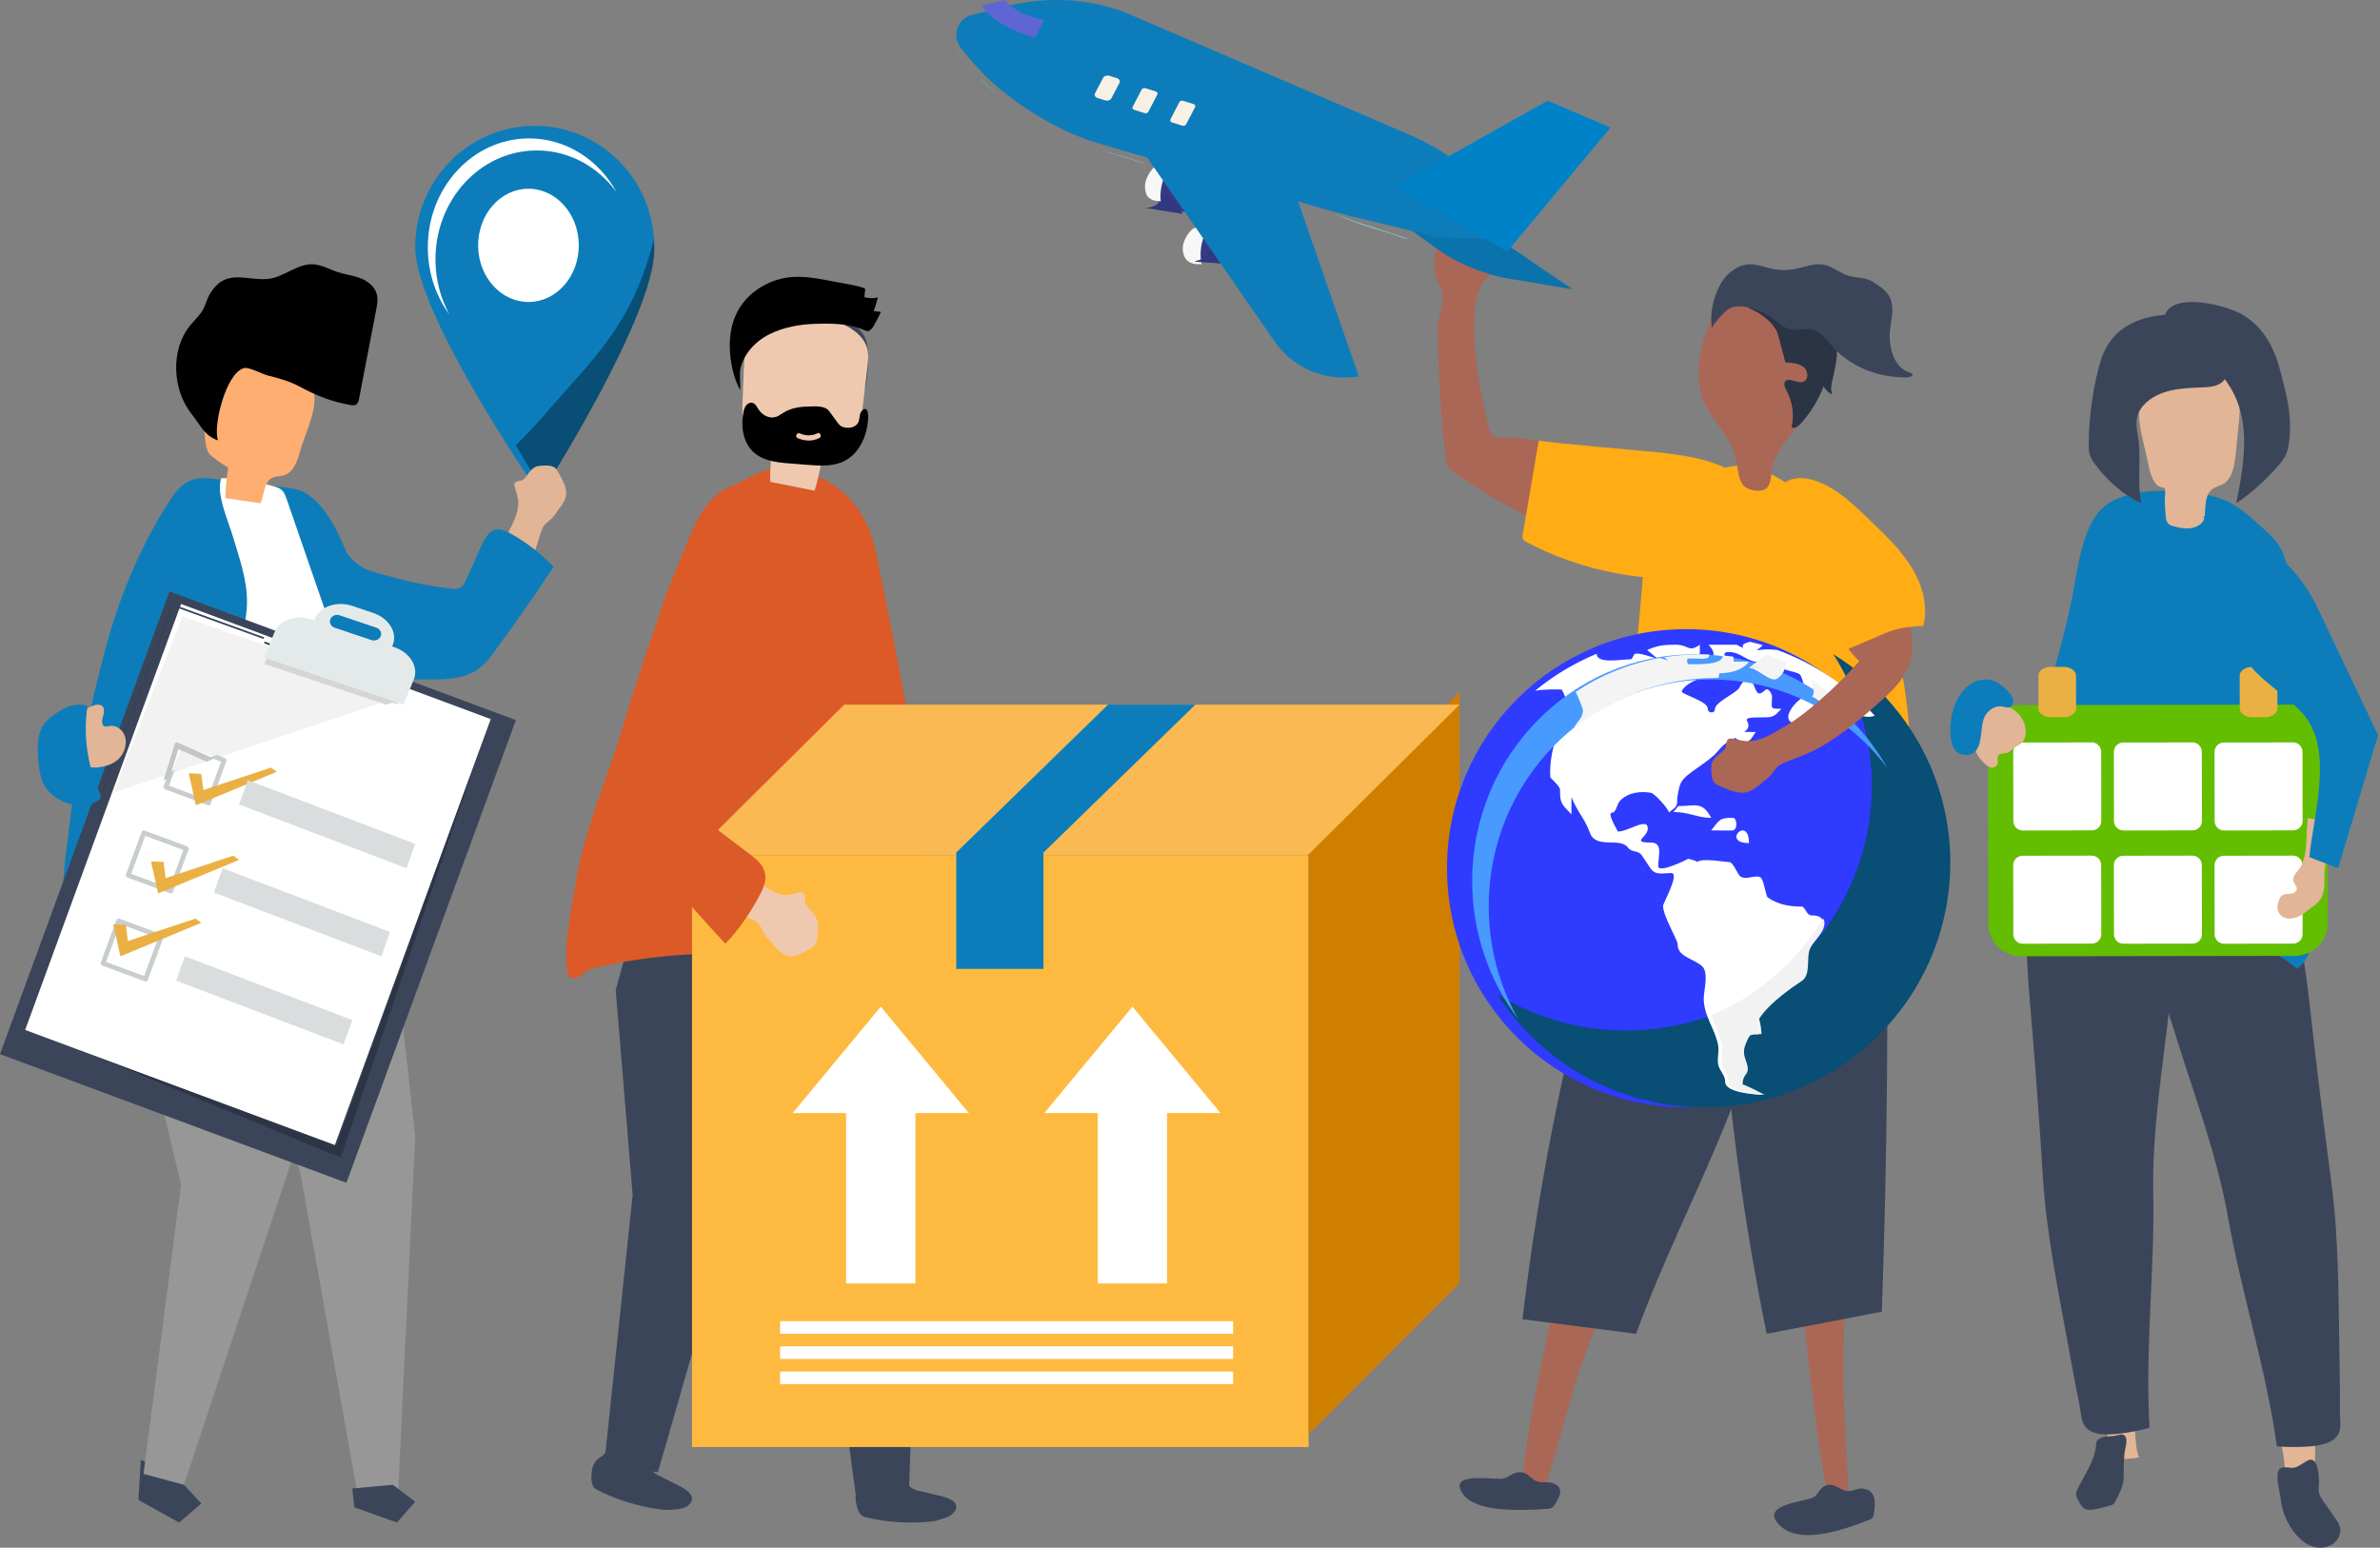 <?xml version="1.0" encoding="UTF-8"?>
<svg width="183px" height="119px" viewBox="0 0 183 119" version="1.1" xmlns="http://www.w3.org/2000/svg" xmlns:xlink="http://www.w3.org/1999/xlink">
    <rect x="0" y="0" width="183" height="119" fill="#808080" stroke="none"/>
    <!-- Generator: Sketch 59.1 (86144) - https://sketch.com -->
    <title>image-from-rawpixel-id-478765-original copy</title>
    <desc>Created with Sketch.</desc>
    <g id="Products-Page" stroke="none" stroke-width="1" fill="none" fill-rule="evenodd">
        <g id="Products-Page-Small-Business" transform="translate(-979, -941)">
            <g id="image-from-rawpixel-id-478765-original-copy" transform="translate(979, 941)">
                <path d="M41.306,37.732 C41.306,37.732 31.979,24.238 31.927,19.089 C31.876,13.941 35.948,9.726 41.024,9.675 C46.1,9.625 50.257,13.758 50.309,18.906 C50.361,24.055 41.306,37.732 41.306,37.732 Z" id="Fill-4" fill="#0C7DBA"></path>
                <path d="M44.504,18.823 C44.526,21.227 42.811,23.196 40.674,23.219 C38.536,23.243 36.786,21.313 36.764,18.908 C36.743,16.504 38.458,14.536 40.595,14.512 C42.732,14.489 44.482,16.419 44.504,18.823" id="Fill-5" fill="#FFFFFF"></path>
                <path d="M33.484,20.024 C33.44,15.399 36.893,11.613 41.198,11.568 C43.714,11.541 45.963,12.799 47.407,14.772 C46.037,12.276 43.499,10.612 40.609,10.643 C36.305,10.688 32.851,14.474 32.895,19.099 C32.913,21.021 33.532,22.784 34.559,24.187 C33.888,22.965 33.498,21.544 33.484,20.024" id="Fill-6" fill="#FFFFFF"></path>
                <path d="M39.667,34.238 C40.876,36.324 41.759,37.732 41.759,37.732 C41.759,37.732 50.358,24.248 50.309,19.172 C50.306,18.906 50.29,18.643 50.267,18.382 C49.936,19.796 49.462,21.174 48.877,22.49 C47.26,26.129 44.839,28.474 42.265,31.439 C41.436,32.395 40.572,33.34 39.667,34.238" id="Fill-7" fill="#084E75"></path>
                <path d="M113.995,18.043 C114.049,18.088 114.104,18.136 114.141,18.194 C114.489,18.729 114.355,19.219 114.545,19.829 C114.629,20.101 115.325,20.295 114.952,20.754 C114.814,20.923 114.419,21.291 114.122,21.649 C113.689,22.172 113.452,23.101 113.397,23.873 C113.181,26.909 113.785,29.92 114.474,32.879 C114.513,33.048 114.557,33.223 114.668,33.355 C114.867,33.59 115.212,33.611 115.517,33.621 C116.933,33.666 118.345,33.845 119.729,34.156 C120.963,34.433 122.206,34.83 123.202,35.62 C124.199,36.41 124.915,37.662 124.791,38.941 C124.698,39.898 124.122,40.794 123.296,41.263 C121.247,42.428 118.542,40.285 116.751,39.353 C115.056,38.471 113.423,37.469 111.866,36.356 C111.674,36.218 111.477,36.074 111.354,35.871 C111.222,35.654 111.186,35.393 111.154,35.141 C110.738,31.89 110.607,28.621 110.54,25.332 C110.522,24.428 110.973,23.63 110.949,22.794 C110.933,22.261 110.544,21.854 110.419,21.354 C110.297,20.859 110.259,20.178 110.324,19.673 C110.453,18.677 111.348,18.176 112.088,17.66 C112.272,17.532 112.396,17.445 112.604,17.42 C112.942,17.381 113.226,17.552 113.513,17.713 C113.684,17.807 113.847,17.917 113.995,18.043" id="Fill-8" fill="#AA6755"></path>
                <path d="M117.382,39.344 C117.693,37.517 118.005,35.689 118.316,33.862 C118.296,33.979 126.995,34.719 127.511,34.78 C129.481,35.014 131.521,35.27 133.21,36.276 C136.817,38.425 135.914,43.739 131.571,44.322 C126.856,44.955 121.494,43.904 117.352,41.663 C117.262,41.614 117.169,41.561 117.116,41.476 C117.043,41.358 117.064,41.21 117.086,41.075 C117.185,40.498 117.283,39.921 117.382,39.344" id="Fill-9" fill="#FFAC15"></path>
                <path d="M118.845,114.163 C118.228,114.098 117.659,113.888 117.065,113.753 C117.63,108.117 119.113,102.334 120.239,96.748 C121.761,97.035 123.283,97.323 124.805,97.61 C123.266,100.467 122.018,103.46 121.08,106.537 C120.932,107.024 118.933,114.172 118.845,114.163" id="Fill-10" fill="#AA6755"></path>
                <path d="M117.127,113.231 C116.752,113.138 116.499,113.24 116.208,113.386 C116.038,113.471 115.909,113.603 115.714,113.656 C115.52,113.709 115.34,113.704 115.123,113.696 C113.98,113.658 111.39,113.341 112.497,114.888 C113.502,116.293 116.938,116.151 118.933,116.016 C119.064,116.007 119.201,116.008 119.308,115.945 C119.415,115.882 119.498,115.786 119.559,115.683 C119.897,115.11 120.345,114.397 119.405,114.039 C119.003,113.886 118.573,114.051 118.149,113.888 C117.801,113.754 117.503,113.323 117.127,113.231" id="Fill-11" fill="#3B455A"></path>
                <path d="M117.065,101.435 C119.977,101.807 122.89,102.18 125.802,102.553 C129.792,91.627 135.878,82.719 136.952,69.488 C137.025,68.588 137.487,67.729 137.36,66.835 C137.119,65.146 135.533,63.967 133.931,63.413 C131.441,62.553 126.64,62.528 124.937,65.017 C123.137,67.647 122.633,72.745 121.84,75.828 C119.678,84.242 118.08,92.803 117.065,101.435" id="Fill-12" fill="#3B455A"></path>
                <path d="M142.108,114.999 C141.6,115.117 141.089,115.085 140.579,115.13 C139.454,109.67 139.016,103.804 138.35,98.228 C139.64,98.057 140.93,97.886 142.22,97.715 C141.795,100.846 141.639,104.021 141.753,107.184 C141.772,107.686 142.18,114.983 142.108,114.999" id="Fill-13" fill="#AA6755"></path>
                <path d="M140.723,114.163 C140.323,114.161 140.124,114.352 139.907,114.605 C139.781,114.752 139.712,114.942 139.548,115.059 C139.384,115.175 139.21,115.22 138.998,115.274 C137.884,115.553 135.263,115.919 136.985,117.405 C138.549,118.755 141.786,117.614 143.644,116.89 C143.766,116.843 143.897,116.805 143.974,116.701 C144.05,116.598 144.089,116.462 144.103,116.325 C144.183,115.562 144.309,114.606 143.254,114.457 C142.804,114.393 142.461,114.707 141.984,114.637 C141.593,114.58 141.123,114.164 140.723,114.163" id="Fill-14" fill="#3B455A"></path>
                <path d="M135.843,102.553 C138.794,101.986 141.745,101.42 144.696,100.854 C145.107,89.171 145.22,77.478 145.037,65.789 C145.023,64.883 144.999,63.942 144.591,63.13 C143.82,61.595 141.903,60.973 140.169,60.952 C137.474,60.919 132.796,62.415 131.93,65.328 C131.015,68.406 132.144,73.428 132.353,76.62 C132.922,85.329 134.089,94 135.843,102.553" id="Fill-15" fill="#3B455A"></path>
                <path d="M140.09,39.416 C142.39,41.664 144.113,44.551 145.15,47.541 C146.988,52.837 147.023,58.491 147.04,64.032 C147.046,65.876 147.051,67.72 147.057,69.564 C147.063,71.379 146.906,71.769 144.986,71.53 C141.427,71.087 137.727,70.334 134.502,68.71 C132.968,67.937 131.534,66.961 129.925,66.353 C127.585,65.468 125.185,65.868 122.87,65.293 C123.457,63.47 124.335,61.805 124.744,59.893 C125.152,57.979 125.345,56.023 125.474,54.068 C125.699,50.652 126.113,47.257 126.362,43.854 C126.541,41.416 126.228,39.42 128.754,37.821 C130.128,36.951 132.629,35.462 134.568,35.864 C136.627,36.292 138.804,38.16 140.09,39.416" id="Fill-16" fill="#FFAC15"></path>
                <path d="M131.005,30.872 C131.44,31.858 132.151,32.679 132.732,33.581 C133.297,34.459 133.5,35.253 133.65,36.27 C133.758,37.005 134.012,37.579 134.866,37.705 C136.476,37.942 136.016,36.563 136.381,35.559 C136.8,34.413 137.691,33.506 138.315,32.483 C140.116,29.525 139.602,23.678 135.859,22.43 C131.766,21.066 129.684,27.88 131.005,30.872" id="Fill-17" fill="#AA6755"></path>
                <path d="M137.298,27.87 C137.799,27.89 138.349,27.929 138.721,28.257 C139.092,28.586 139.052,29.302 138.562,29.38 C138.117,29.45 137.542,28.997 137.27,29.328 C137.111,29.521 137.251,29.804 137.371,30.03 C137.833,30.897 137.972,31.903 137.756,32.827 C137.939,32.993 138.224,32.821 138.385,32.649 C139.182,31.793 139.805,30.793 140.213,29.715 C140.373,29.976 140.609,30.198 140.886,30.35 C140.72,29.945 140.825,29.501 140.927,29.088 C141.304,27.568 141.561,25.786 140.474,24.544 C139.892,23.88 139.008,23.497 138.119,23.337 C137.23,23.176 136.324,23.215 135.428,23.255 C135.044,23.271 134.572,23.352 134.48,23.699 C135.321,24.028 136.19,24.669 136.611,25.447 C136.741,25.686 137.247,27.868 137.298,27.87" id="Fill-18" fill="#2A3444"></path>
                <path d="M136.333,24.5 C136.362,24.521 136.391,24.542 136.419,24.564 C136.783,24.839 137.124,25.174 137.565,25.296 C138.199,25.472 138.881,25.168 139.506,25.383 C140.205,25.623 140.664,26.454 141.174,26.946 C142.01,27.752 143.047,28.345 144.16,28.681 C144.728,28.853 145.317,28.959 145.911,28.993 C146.179,29.008 146.539,29.058 146.802,28.988 C147.153,28.894 147.142,28.735 146.767,28.615 C145.591,28.241 145.222,26.598 145.311,25.51 C145.381,24.65 145.679,23.752 145.35,22.955 C145.098,22.346 144.557,22.031 144.035,21.683 C143.458,21.298 142.833,21.402 142.179,21.217 C141.496,21.024 140.94,20.49 140.243,20.353 C139.508,20.209 138.773,20.533 138.037,20.676 C137.429,20.793 136.797,20.785 136.192,20.653 C135.65,20.534 135.121,20.316 134.566,20.321 C133.747,20.329 132.995,20.837 132.517,21.498 C131.842,22.433 131.405,24.032 131.643,25.263 C131.606,25.072 132.252,24.38 132.385,24.231 C132.666,23.917 133.005,23.623 133.433,23.572 C134.403,23.457 135.553,23.937 136.333,24.5 L144.035,24.671" id="Fill-19" fill="#3B455A"></path>
                <path d="M45.587,112.752 C45.666,112.525 45.797,112.317 45.988,112.166 C46.089,112.087 46.204,112.026 46.302,111.944 C46.763,111.557 46.718,111.179 47.385,111.275 C48.144,111.385 48.899,111.527 49.654,111.653 C49.684,111.658 49.716,111.664 49.739,111.683 C49.772,111.71 49.779,111.756 49.784,111.798 C49.81,112.043 49.837,112.289 49.864,112.534 C49.937,113.197 50.569,113.401 51.085,113.671 C51.218,113.74 51.356,113.81 51.496,113.882 C52.082,114.184 53.862,114.862 52.962,115.711 C52.59,116.062 51.956,116.052 51.469,116.09 C50.998,116.127 50.527,116.015 50.064,115.947 C48.582,115.662 47.218,115.229 45.884,114.539 C45.407,114.292 45.45,113.613 45.502,113.133 C45.516,113.004 45.544,112.875 45.587,112.752" id="Fill-20" fill="#3B455A"></path>
                <polyline id="Fill-21" fill="#3B455A" points="48.855 70.626 47.342 76.122 48.645 91.878 46.439 112.775 50.588 113.195 56.323 93.267 60.951 71.435 48.855 70.626"></polyline>
                <path d="M65.793,115.069 C65.81,114.843 65.881,114.625 66.022,114.446 C66.096,114.352 66.188,114.271 66.259,114.175 C66.593,113.722 66.458,113.384 67.103,113.331 C67.837,113.27 68.575,113.241 69.311,113.196 C69.34,113.194 69.371,113.193 69.397,113.206 C69.435,113.223 69.453,113.264 69.467,113.302 C69.553,113.522 69.639,113.741 69.725,113.961 C69.957,114.554 70.596,114.607 71.145,114.745 C71.285,114.781 71.431,114.816 71.58,114.852 C72.2,115.005 74.027,115.25 73.399,116.221 C73.139,116.622 72.547,116.747 72.102,116.886 C71.672,117.02 71.205,117.016 70.757,117.052 C69.305,117.105 67.927,116.998 66.513,116.647 C66.007,116.521 65.879,115.889 65.809,115.436 C65.79,115.315 65.784,115.191 65.793,115.069" id="Fill-22" fill="#3B455A"></path>
                <polyline id="Fill-23" fill="#3B455A" points="58.08 72.779 56.114 76.851 62.951 93.887 65.827 115.13 69.896 114.533 70.626 93.387 69.844 70.626 58.08 72.779"></polyline>
                <path d="M43.89,70.08 C44.053,69.057 44.221,68.206 44.269,67.899 C44.908,63.745 46.746,59.774 47.93,55.762 C49.338,50.991 50.98,46.291 52.848,41.685 C53.541,39.977 54.419,38.123 56.112,37.436 C58.058,36.646 59.933,35.048 61.875,36.202 C62.271,36.438 62.758,36.55 63.173,36.76 C65.641,38.01 66.883,40.045 67.427,42.777 C67.866,44.976 68.303,47.174 68.741,49.373 C69.101,51.178 69.461,52.984 69.741,54.805 C70.473,59.57 70.652,64.407 70.623,69.228 C70.609,71.646 70.542,74.063 70.467,76.479 C70.419,78.023 69.733,77.283 68.886,76.7 C67.428,75.695 65.985,74.648 64.272,74.133 C63.44,73.882 62.575,73.764 61.713,73.665 C56.468,73.066 51.114,73.177 45.967,74.365 C45.661,74.435 45.35,74.512 45.086,74.683 C44.733,74.912 44.224,75.471 43.804,75.09 C43.543,74.854 43.56,74.165 43.546,73.852 C43.491,72.596 43.693,71.316 43.89,70.08" id="Fill-24" fill="#DB5A28"></path>
                <path d="M65.1,26.686 C65.44,27.646 65.549,28.715 65.494,29.76 C65.479,30.038 65.466,30.359 65.633,30.546 C65.813,30.747 65.607,31.108 65.776,30.894 C65.946,30.68 66.523,29.934 66.572,29.642 C66.687,28.957 66.748,28.26 66.756,27.561 C66.762,26.954 66.718,26.313 66.438,25.812 C66.272,25.515 66.036,25.291 65.802,25.072 C65.464,24.756 65.115,24.436 64.707,24.286 C64.004,24.027 63.536,24.284 64.114,24.982 C64.528,25.481 64.867,26.028 65.1,26.686" id="Fill-25" fill="#3B455A"></path>
                <path d="M59.24,37.051 C60.373,37.278 61.506,37.505 62.639,37.732 C62.922,36.777 63.135,35.799 63.274,34.811 C64.29,34.748 65.498,34.555 65.954,33.563 C66.097,33.251 66.14,32.899 66.181,32.555 C66.351,31.132 66.52,29.709 66.689,28.286 C66.748,27.794 66.806,27.286 66.686,26.811 C66.474,25.977 65.764,25.418 65.048,25.038 C63.221,24.067 60.989,23.861 59.102,24.766 C58.6,25.006 58.115,25.333 57.787,25.812 C57.283,26.55 57.228,27.521 57.192,28.431 C57.159,29.27 57.126,30.11 57.092,30.95 C57.054,31.915 57.078,33.034 57.777,33.62 C58.149,33.932 58.662,34.036 58.97,34.421 C59.511,35.099 59.111,36.16 59.24,37.051" id="Fill-26" fill="#EFC9AF"></path>
                <path d="M62.997,33.682 C62.45,33.955 61.887,33.915 61.338,33.694 C61.105,33.6 61.251,33.226 61.485,33.32 C61.94,33.503 62.384,33.545 62.839,33.317 C63.069,33.203 63.225,33.568 62.997,33.682 Z M66.754,32.146 C66.767,31.895 66.737,31.151 66.288,31.571 C66.17,31.68 66.125,31.848 66.1,32.007 C66.076,32.167 66.064,32.333 65.994,32.478 C65.832,32.812 65.41,32.928 65.051,32.885 C64.909,32.868 64.766,32.831 64.647,32.75 C64.532,32.671 64.447,32.555 64.364,32.442 C64.162,32.167 63.961,31.892 63.759,31.617 C63.413,31.144 62.605,31.251 62.063,31.262 C61.439,31.275 60.802,31.389 60.255,31.722 C60.2,31.756 60.145,31.791 60.091,31.827 C59.958,31.914 59.825,32 59.677,32.051 C59.176,32.222 58.614,31.932 58.328,31.486 C58.197,31.282 58.082,31.025 57.849,30.969 C57.666,30.926 57.471,31.033 57.356,31.188 C57.242,31.344 57.194,31.538 57.159,31.728 C57.032,32.419 57.05,33.147 57.296,33.797 C57.83,35.206 59.142,35.507 60.484,35.614 C61.014,35.656 61.544,35.699 62.075,35.741 C63.044,35.818 64.071,35.885 64.947,35.434 C65.72,35.037 66.24,34.28 66.512,33.459 C66.652,33.035 66.731,32.591 66.754,32.146 L66.754,32.146 Z" id="Fill-27" fill="#000000"></path>
                <path d="M67.178,23.914 C67.309,23.574 67.417,23.225 67.499,22.87 C67.159,22.951 66.8,22.943 66.464,22.847 C66.485,22.639 66.507,22.432 66.528,22.224 C66.545,22.051 64.263,21.678 64.078,21.642 C62.347,21.305 60.765,20.991 59.083,21.771 C57.646,22.438 56.65,23.56 56.272,25.121 C55.911,26.612 56.185,28.642 56.909,29.992 C56.948,29.588 56.822,28.613 56.957,28.241 C57.056,27.863 57.226,27.508 57.442,27.186 C57.875,26.543 58.492,26.03 59.178,25.691 C60.272,25.151 61.5,24.936 62.706,24.898 C63.812,24.863 65.155,24.867 66.199,25.278 C66.701,25.476 66.772,25.618 67.143,25.121 C67.208,25.033 67.764,23.988 67.721,23.982 C67.54,23.959 67.359,23.937 67.178,23.914" id="Fill-28" fill="#000000"></path>
                <path d="M175.618,113.179 C176.427,113.247 177.185,113.08 177.977,113.05 C178.096,111.14 177.946,109.298 177.502,107.39 C176.202,108.276 175.217,107.693 175.115,109.448 C175.082,110.015 175.848,112.322 175.618,113.179" id="Fill-29" fill="#E2B596"></path>
                <path d="M177.573,112.245 C178.266,112.039 178.327,113.685 178.311,114.07 C178.301,114.302 178.261,114.536 178.307,114.764 C178.357,115.014 178.506,115.23 178.652,115.438 C178.957,115.874 179.262,116.31 179.568,116.746 C179.705,116.942 179.845,117.143 179.911,117.374 C180.076,117.945 179.714,118.591 179.174,118.829 C177.3,119.654 175.762,117.308 175.45,115.799 C175.403,115.568 175.372,115.334 175.34,115.1 C175.276,114.615 174.975,113.55 175.19,113.093 C175.44,112.56 176.083,112.993 176.531,112.812 C176.946,112.644 177.293,112.33 177.573,112.245" id="Fill-30" fill="#3B455A"></path>
                <path d="M167.319,79.721 C168.76,84.317 170.469,88.83 171.316,93.605 C172.361,99.503 174.263,105.304 175.069,111.203 C175.808,111.267 176.552,111.277 177.293,111.233 C178.142,111.183 179.494,111.036 179.85,110.158 C180.033,109.71 179.911,108.957 179.915,108.481 C179.928,106.956 179.904,105.431 179.877,103.907 C179.802,99.593 179.832,95.232 179.265,90.953 C178.668,86.451 178.109,81.936 177.615,77.44 C177.36,75.116 177.014,72.802 176.556,70.508 C176.438,69.917 175.205,63.823 174.892,63.854 C171.171,64.221 167.652,65.217 164.333,66.89 C164.011,67.052 163.697,67.25 163.57,67.564 C163.442,67.878 163.525,68.159 163.609,68.455 C164.407,71.276 165.535,73.943 166.398,76.757 C166.698,77.736 167.003,78.715 167.319,79.721" id="Fill-31" fill="#3B455A"></path>
                <path d="M164.472,112.044 C163.816,112.221 163.148,112.153 162.483,112.228 C161.943,110.306 161.642,108.417 161.569,106.423 C162.853,107.148 163.537,106.425 164.027,108.192 C164.186,108.763 164.083,111.205 164.472,112.044" id="Fill-32" fill="#E2B596"></path>
                <path d="M161.173,111.056 C161.114,112.227 160.254,113.436 159.761,114.46 C159.704,114.58 159.644,114.706 159.635,114.843 C159.622,115.047 159.721,115.236 159.817,115.408 C159.95,115.648 160.094,115.9 160.318,116.018 C160.538,116.135 160.793,116.1 161.032,116.056 C161.431,115.982 161.828,115.886 162.219,115.77 C162.317,115.741 162.417,115.71 162.499,115.642 C162.596,115.561 162.658,115.437 162.717,115.318 C163.02,114.702 163.274,114.268 163.293,113.562 C163.314,112.832 163.271,112.072 163.422,111.358 C163.496,111.011 163.593,110.568 163.343,110.359 C163.15,110.197 162.772,110.378 162.551,110.405 C162.162,110.453 161.807,110.402 161.441,110.612 C161.366,110.655 161.293,110.708 161.244,110.786 C161.195,110.866 161.177,110.958 161.173,111.056" id="Fill-33" fill="#3B455A"></path>
                <path d="M166.831,77.28 C166.294,82.082 165.473,86.85 165.567,91.72 C165.683,97.736 164.923,103.812 165.28,109.784 C164.552,109.982 163.809,110.129 163.059,110.221 C162.198,110.327 160.816,110.429 160.286,109.628 C160.015,109.219 159.988,108.454 159.89,107.985 C159.577,106.481 159.3,104.971 159.026,103.461 C158.25,99.188 157.36,94.888 157.084,90.559 C156.794,86.005 156.463,81.444 156.071,76.915 C155.868,74.574 155.758,72.226 155.764,69.876 C155.766,69.271 155.798,63.029 156.118,63.002 C159.916,62.682 163.636,63.021 167.289,64.064 C167.644,64.165 167.997,64.303 168.187,64.589 C168.376,64.876 168.349,65.169 168.323,65.476 C168.08,68.408 167.477,71.248 167.168,74.185 C167.061,75.206 166.948,76.229 166.831,77.28" id="Fill-34" fill="#3B455A"></path>
                <path d="M170.969,38.42 C171.027,38.443 171.084,38.467 171.142,38.492 C172.094,38.912 172.884,39.616 173.657,40.309 C174.818,41.35 175.392,41.81 175.78,43.277 C176.141,44.645 176.335,46.079 176.524,47.478 C177.495,54.663 177.357,61.755 177.936,68.971 C178.094,70.936 178.171,73.239 176.638,74.496 C174.168,72.361 170.927,72.064 167.793,71.885 C165.592,71.76 163.481,70.934 161.261,71.054 C159.139,71.168 157.328,70.543 155.18,70.561 C154.663,70.566 154.006,70.523 153.829,70.042 C154.695,67.886 154.817,65.523 155.117,63.222 C155.892,57.271 158.22,51.649 159.366,45.759 C159.756,43.757 160.093,40.417 161.759,38.978 C163.569,37.415 167.483,37.6 169.668,38.048 C170.111,38.139 170.55,38.253 170.969,38.42" id="Fill-35" fill="#0C7DBA"></path>
                <path d="M169.41,40.046 C169.373,40.113 169.325,40.178 169.262,40.237 C169.014,40.473 168.68,40.595 168.355,40.625 C167.925,40.665 167.496,40.562 167.078,40.45 C166.513,40.297 166.552,39.938 166.498,39.373 C166.469,39.065 166.457,38.755 166.452,38.445 C166.449,38.275 166.541,37.673 166.448,37.549 C166.384,37.464 166.107,37.474 165.989,37.399 C165.803,37.279 165.653,37.07 165.548,36.87 C165.379,36.547 165.295,36.181 165.214,35.821 C165.072,35.193 164.93,34.566 164.788,33.939 C164.643,33.298 164.498,32.652 164.475,31.992 C164.441,30.999 164.662,29.612 165.392,28.932 C166.057,28.311 166.989,28.136 167.84,28.071 C168.965,27.986 170.112,28.277 171.044,28.976 C171.421,29.258 171.772,29.616 171.979,30.091 C172.296,30.823 172.223,31.708 172.141,32.535 C172.066,33.298 171.99,34.061 171.915,34.825 C171.828,35.703 171.673,36.711 171.037,37.151 C170.699,37.385 170.272,37.413 169.977,37.721 C169.607,38.107 169.598,38.719 169.556,39.234 C169.533,39.529 169.538,39.809 169.41,40.046" id="Fill-36" fill="#E2B596"></path>
                <path d="M164.419,33.739 C164.444,33.906 164.465,34.077 164.477,34.253 C164.579,35.753 164.343,37.195 164.648,38.699 C163.275,38.04 162.045,37 161.086,35.687 C160.921,35.461 160.761,35.222 160.679,34.94 C160.602,34.672 160.599,34.38 160.603,34.095 C160.624,32.271 160.848,30.446 161.268,28.679 C161.435,27.978 161.636,27.276 161.98,26.665 C163.018,24.823 165.103,24.207 166.979,24.188 C168.065,24.176 169.202,24.334 170.08,25.055 C171.028,25.834 171.285,27.178 171.239,28.327 C171.227,28.609 171.206,28.902 171.062,29.146 C170.763,29.651 170.075,29.749 169.481,29.778 C168.646,29.819 167.805,29.832 166.989,30.008 C166.173,30.184 165.37,30.54 164.82,31.159 C164.049,32.028 164.282,32.822 164.419,33.739" id="Fill-37" fill="#3B455A"></path>
                <path d="M174.641,26.616 C174.891,27.109 175.087,27.637 175.24,28.189 C175.781,30.14 176.288,31.986 175.996,34.054 C175.956,34.342 175.902,34.631 175.794,34.895 C175.648,35.251 175.409,35.544 175.167,35.821 C174.2,36.93 173.116,37.9 171.948,38.699 C172.441,36.208 172.926,33.538 172.138,31.184 C171.526,29.355 170.246,28.058 168.844,27.061 C168.061,26.505 165.954,25.377 166.494,24.134 C167.239,22.422 171.318,23.512 172.448,24.202 C173.446,24.81 174.149,25.644 174.641,26.616" id="Fill-38" fill="#3B455A"></path>
                <path d="M41.353,35.842 C41.295,35.853 41.235,35.865 41.184,35.891 C40.712,36.131 40.616,36.524 40.232,36.877 C40.061,37.034 39.465,36.901 39.56,37.365 C39.595,37.536 39.743,37.945 39.822,38.309 C39.936,38.84 39.744,39.58 39.477,40.14 C39.118,40.892 38.72,41.681 38.251,42.369 C37.266,43.814 36.002,45.319 34.743,46.561 C32.494,44.677 29.097,44.135 26.324,45.217 C26.034,45.331 25.741,45.467 25.543,45.697 C25.374,45.891 25.287,46.138 25.233,46.385 C24.665,48.993 27.288,49.394 29.388,49.802 C30.698,50.056 32.045,50.235 33.382,50.303 C35.253,50.398 36.483,49.404 37.585,48.019 C38.753,46.551 39.909,45.044 40.726,43.367 C41.123,42.552 41.33,41.725 41.609,40.875 C41.885,40.036 42.262,40.2 42.702,39.525 C42.947,39.148 43.272,38.808 43.44,38.392 C43.741,37.648 43.274,36.954 42.927,36.31 C42.841,36.149 42.783,36.041 42.638,35.943 C42.402,35.786 42.122,35.796 41.844,35.797 C41.679,35.798 41.514,35.811 41.353,35.842" id="Fill-39" fill="#E2B596"></path>
                <path d="M29.696,51.986 C29.843,52.035 29.991,52.078 30.136,52.11 C30.933,52.291 31.884,52.226 32.7,52.239 C34.164,52.262 35.758,52.243 36.904,51.346 C37.345,51 37.685,50.546 38.017,50.096 C39.589,47.965 41.107,45.794 42.569,43.587 C41.609,42.577 40.493,41.71 39.271,41.027 C38.928,40.836 38.543,40.653 38.155,40.723 C37.578,40.827 37.258,41.422 37.021,41.95 C36.634,42.809 36.248,43.668 35.862,44.527 C35.736,44.806 35.586,45.109 35.3,45.227 C35.114,45.303 34.902,45.284 34.702,45.261 C33.07,45.071 31.46,44.741 29.881,44.295 C29.152,44.089 28.3,43.929 27.674,43.507 C27.034,43.076 26.579,42.447 26.187,41.799 C25.757,41.089 25.379,40.337 24.815,39.724 C24.252,39.111 23.452,38.642 22.615,38.705 C21.997,38.751 21.442,39.074 20.911,39.389 C19.872,40.006 18.743,40.739 18.452,41.9 C18.203,42.894 18.656,43.932 19.25,44.773 C20.513,46.561 22.399,47.81 24.24,49.018 C25.52,49.857 26.808,50.702 28.203,51.347 C28.672,51.565 29.187,51.816 29.696,51.986" id="Fill-40" fill="#0C7DBA"></path>
                <polyline id="Fill-41" fill="#3B455A" points="10.737 113.779 10.642 115.331 13.773 117.065 15.48 115.604 13.962 113.961 10.831 112.228 10.737 113.779"></polyline>
                <polyline id="Fill-42" fill="#979797" points="8.99 64.235 8.707 69.198 13.919 91.09 11.035 113.324 14.152 114.163 23.008 87.488 23.22 79.443 21.181 62.886 8.99 64.235"></polyline>
                <polyline id="Fill-43" fill="#979797" points="29.605 66.421 31.927 87.385 30.608 114.832 27.535 115.13 23.123 90.35 16.447 65.789 29.605 66.421"></polyline>
                <polyline id="Fill-44" fill="#3B455A" points="27.089 114.447 27.242 115.898 30.518 117.065 31.927 115.472 30.212 114.163 27.089 114.447"></polyline>
                <path d="M5.027,65.962 C4.81,67.872 4.634,70.456 5.363,70.618 C5.5,70.648 5.639,70.592 5.765,70.537 C7.105,69.959 8.097,69.064 9.416,68.508 C10.798,67.925 12.341,67.688 13.843,67.561 C16.092,67.359 18.375,67.315 20.632,67.481 C22.406,67.611 24.172,67.923 25.922,68.229 C27.378,68.485 28.704,69.042 30.208,69.074 C31.75,69.108 33.302,68.777 34.685,68.095 C34.736,68.07 34.79,68.041 34.815,67.99 C34.842,67.935 34.826,67.869 34.81,67.809 C34.576,66.927 34.428,66.06 33.925,65.301 C33.362,64.453 33.003,63.408 32.627,62.467 C31.842,60.505 31.122,58.459 30.636,56.401 C29.875,53.595 28.964,50.846 28.237,48.033 C27.734,46.084 27.292,44.107 26.538,42.234 C25.948,40.767 24.854,38.604 23.367,37.846 C22.864,37.59 22.29,37.519 21.729,37.451 C20.026,37.248 18.325,37.044 16.623,36.84 C16.002,36.765 15.356,36.694 14.765,36.897 C13.88,37.203 13.319,38.049 12.823,38.84 C10.599,42.389 9.031,46.291 7.98,50.366 C7.431,52.494 6.908,54.629 6.457,56.778 C5.953,59.176 5.536,61.594 5.272,64.029 C5.243,64.299 5.13,65.054 5.027,65.962" id="Fill-45" fill="#0C7DBA"></path>
                <path d="M18.991,46.425 C18.968,47.398 18.747,48.352 18.527,49.299 C17.189,55.062 15.851,60.826 14.512,66.59 C18.989,66.968 23.466,67.346 27.944,67.724 C27.977,65.52 28.01,63.317 28.043,61.114 C28.064,59.701 28.085,58.284 27.918,56.88 C27.649,54.616 26.899,52.438 26.154,50.281 C24.777,46.295 23.4,42.31 22.023,38.324 C21.949,38.111 21.871,37.89 21.715,37.727 C21.528,37.532 21.256,37.447 20.996,37.375 C19.737,37.029 18.31,36.701 17.008,36.775 C16.58,37.942 17.58,40.134 17.92,41.289 C18.415,42.969 19.034,44.65 18.991,46.425" id="Fill-46" fill="#FFFFFF"></path>
                <path d="M20.022,38.699 C19.123,38.566 18.225,38.432 17.327,38.299 C17.344,37.504 17.419,36.711 17.55,35.929 C17.534,36.024 16.161,35.043 16.049,34.84 C15.726,34.257 15.76,33.335 15.661,32.67 C15.45,31.252 15.273,29.662 16.04,28.5 C16.835,27.297 18.362,27.01 19.712,27.107 C21.406,27.228 23.249,27.959 23.986,29.642 C24.652,31.161 23.485,33.187 23.076,34.682 C22.874,35.419 22.59,36.255 21.929,36.509 C21.578,36.644 21.171,36.584 20.85,36.791 C20.285,37.156 20.33,38.063 20.022,38.699" id="Fill-47" fill="#FDAE70"></path>
                <path d="M28.342,26.846 C28.537,25.832 28.732,24.819 28.927,23.806 C28.999,23.43 29.071,23.039 28.985,22.666 C28.842,22.046 28.289,21.614 27.715,21.392 C27.141,21.17 26.522,21.105 25.939,20.912 C25.316,20.705 24.725,20.351 24.072,20.319 C22.831,20.259 21.781,21.364 20.541,21.452 C18.825,21.572 17.343,20.617 16.14,22.596 C15.919,22.959 15.828,23.393 15.629,23.77 C15.37,24.256 14.946,24.619 14.602,25.044 C13.091,26.913 13.258,29.983 14.731,31.829 C15.446,32.723 15.702,33.496 16.762,33.862 C16.358,32.764 17.379,28.638 18.778,28.298 C19.148,28.208 20.188,28.769 20.581,28.868 C21.452,29.086 22.297,29.315 23.095,29.752 C24.28,30.402 25.585,30.906 26.909,31.136 C27.078,31.166 27.268,31.191 27.408,31.086 C27.538,30.987 27.579,30.806 27.611,30.641 C27.855,29.376 28.098,28.111 28.342,26.846" id="Fill-48" fill="#000000"></path>
                <polyline id="Fill-49" fill="#3B455A" points="26.636 90.943 0 81.05 13.031 45.472 39.667 55.365 26.636 90.943"></polyline>
                <polyline id="Fill-50" fill="#2C3545" points="26.2 89.008 3.295 79.545 2.902 79.397 25.857 88.05 37.732 55.146 26.2 89.008"></polyline>
                <polyline id="Fill-51" fill="#FFFFFF" points="25.745 88.041 1.935 79.19 13.921 46.439 37.732 55.29 25.745 88.041"></polyline>
                <polyline id="Fill-52" fill="#384156" points="7.74 60.951 13.228 46.439 20.317 49.005 20.27 49.131 13.314 46.613 7.953 60.876 7.74 60.951"></polyline>
                <path d="M8.707,60.951 L14.02,47.407 L20.913,49.797 L20.613,50.56 L29.992,53.813 L16.705,58.269 C15.744,57.936 14.783,57.602 13.822,57.269 C13.8,57.261 13.778,57.258 13.755,57.258 C13.674,57.258 13.596,57.305 13.567,57.379 C13.275,58.124 12.982,58.87 12.69,59.616 L8.707,60.951 M13.177,59.452 C13.409,58.862 13.64,58.272 13.872,57.682 C14.623,57.943 15.374,58.203 16.125,58.464 L13.177,59.452" id="Fill-53" fill="#F2F2F2"></path>
                <polyline id="Fill-54" fill="#343D4F" points="30.894 53.211 30.66 53.13 30.86 53.062 20.317 49.387 20.335 49.341 30.959 53.045 30.894 53.211"></polyline>
                <polyline id="Fill-55" fill="#E0E0E0" points="30.574 54.179 29.024 53.7 30.659 53.211 30.959 53.304 30.574 54.179"></polyline>
                <polyline id="Fill-56" fill="#31394C" points="30.759 53.211 20.317 49.466 20.364 49.341 30.959 53.142 30.759 53.211"></polyline>
                <polyline id="Fill-57" fill="#D5D5D5" points="29.689 54.179 20.317 51.045 20.616 50.309 30.959 53.768 29.689 54.179"></polyline>
                <path d="M28.555,49.213 L25.732,48.262 C25.443,48.165 25.294,47.871 25.4,47.609 C25.505,47.347 25.828,47.212 26.117,47.309 L28.94,48.261 C29.229,48.358 29.378,48.652 29.273,48.914 C29.167,49.176 28.844,49.311 28.555,49.213 Z M30.322,49.763 L30.155,49.707 L30.196,49.605 C30.584,48.646 29.914,47.538 28.701,47.129 L27.103,46.591 C25.89,46.182 24.593,46.628 24.206,47.587 L24.164,47.689 L23.998,47.633 C22.785,47.224 21.488,47.67 21.1,48.629 L20.317,50.569 L31.034,54.179 L31.817,52.239 C32.204,51.28 31.535,50.172 30.322,49.763 L30.322,49.763 Z" id="Fill-58" fill="#E4EAE9"></path>
                <path d="M16.035,61.919 C16.015,61.919 15.993,61.915 15.971,61.906 C14.879,61.501 13.787,61.095 12.696,60.689 C12.604,60.655 12.554,60.548 12.588,60.455 C12.72,60.093 12.853,59.731 12.985,59.37 L13.431,59.209 C13.285,59.61 13.138,60.011 12.992,60.411 C13.969,60.775 14.947,61.138 15.925,61.501 C16.283,60.522 16.642,59.543 17,58.563 C16.71,58.455 16.42,58.347 16.129,58.24 L16.66,58.049 C16.872,58.128 17.084,58.206 17.296,58.285 C17.389,58.319 17.438,58.427 17.404,58.519 C17.004,59.612 16.604,60.706 16.204,61.799 C16.185,61.85 16.153,61.881 16.115,61.898 L16.11,61.9 L16.102,61.904 C16.082,61.913 16.059,61.919 16.035,61.919" id="Fill-59" fill="#C8CDCF"></path>
                <path d="M12.577,59.984 C12.859,59.066 13.141,58.148 13.423,57.23 C13.451,57.139 13.526,57.081 13.604,57.081 C13.626,57.081 13.647,57.086 13.668,57.095 C14.595,57.505 15.521,57.916 16.447,58.326 L15.888,58.566 C15.164,58.245 14.44,57.924 13.716,57.603 C13.493,58.33 13.27,59.056 13.047,59.783 L12.577,59.984" id="Fill-60" fill="#C2C6C8"></path>
                <path d="M13.132,68.691 C13.112,68.691 13.091,68.687 13.068,68.679 C11.976,68.275 10.885,67.872 9.793,67.468 C9.701,67.434 9.652,67.327 9.686,67.235 C10.086,66.147 10.486,65.059 10.886,63.972 C10.912,63.899 10.984,63.854 11.058,63.854 C11.078,63.854 11.099,63.857 11.119,63.865 C12.211,64.268 13.302,64.672 14.393,65.076 C14.486,65.11 14.535,65.217 14.502,65.309 C14.101,66.396 13.701,67.484 13.301,68.572 C13.283,68.622 13.25,68.654 13.212,68.671 L13.208,68.673 L13.2,68.676 C13.18,68.686 13.157,68.691 13.132,68.691 M11.165,64.268 C10.806,65.242 10.448,66.216 10.089,67.191 C11.067,67.553 12.045,67.914 13.022,68.276 C13.381,67.301 13.739,66.327 14.098,65.352 C13.12,64.991 12.142,64.629 11.165,64.268" id="Fill-61" fill="#C8CDCF"></path>
                <path d="M11.198,75.463 C11.177,75.463 11.156,75.46 11.133,75.451 C10.042,75.048 8.95,74.644 7.859,74.24 C7.766,74.206 7.717,74.099 7.751,74.007 C8.151,72.92 8.551,71.832 8.951,70.744 C8.978,70.672 9.049,70.626 9.123,70.626 C9.143,70.626 9.164,70.63 9.184,70.637 C10.276,71.041 11.367,71.444 12.459,71.848 C12.551,71.882 12.6,71.989 12.567,72.081 C12.166,73.169 11.766,74.257 11.366,75.344 C11.348,75.395 11.315,75.426 11.277,75.443 L11.273,75.445 L11.265,75.449 C11.245,75.458 11.222,75.463 11.198,75.463 M9.23,71.04 C8.871,72.014 8.513,72.989 8.154,73.963 C9.132,74.325 10.11,74.687 11.088,75.048 C11.446,74.074 11.804,73.099 12.163,72.125 C11.185,71.763 10.207,71.402 9.23,71.04" id="Fill-62" fill="#C8CDCF"></path>
                <polyline id="Fill-63" fill="#EBB044" points="14.512 59.458 15.478 59.497 15.641 60.742 20.841 59.016 21.285 59.344 15.064 61.919 14.512 59.458"></polyline>
                <polyline id="Fill-64" fill="#EBB044" points="11.61 66.23 12.576 66.269 12.738 67.514 17.939 65.789 18.382 66.116 12.161 68.691 11.61 66.23"></polyline>
                <polyline id="Fill-65" fill="#EBB044" points="8.707 71.067 9.674 71.106 9.836 72.352 15.036 70.626 15.48 70.953 9.259 73.528 8.707 71.067"></polyline>
                <polyline id="Fill-66" fill="#DADDDE" points="26.42 80.301 13.545 75.4 14.214 73.528 27.089 78.429 26.42 80.301"></polyline>
                <polyline id="Fill-67" fill="#DADDDE" points="29.323 73.528 16.447 68.628 17.116 66.756 29.992 71.657 29.323 73.528"></polyline>
                <polyline id="Fill-68" fill="#DADDDE" points="31.258 66.756 18.382 61.856 19.051 59.984 31.927 64.884 31.258 66.756"></polyline>
                <path d="M7.898,55.178 C7.823,55.411 7.823,55.737 8.021,55.839 C8.139,55.9 8.275,55.849 8.402,55.823 C8.885,55.724 9.408,56.055 9.594,56.577 C9.814,57.191 9.56,57.93 9.117,58.356 C8.673,58.78 8.082,58.944 7.507,59.002 C7.146,59.039 6.743,59.023 6.478,58.738 C6.342,58.591 6.261,58.391 6.191,58.192 C5.829,57.173 5.527,55.844 6.227,54.917 C6.778,54.188 8.41,53.601 7.898,55.178" id="Fill-69" fill="#E2B596"></path>
                <path d="M3.682,55.343 C4.522,54.612 5.609,53.909 6.727,54.282 C6.39,56.507 6.711,58.842 7.631,60.868 C7.704,61.029 7.781,61.215 7.714,61.378 C7.587,61.684 6.669,61.902 6.392,61.915 C5.175,61.973 3.92,61.321 3.392,60.357 C3.083,59.791 3.015,59.161 2.956,58.546 C2.865,57.597 2.823,56.423 3.407,55.64 C3.486,55.533 3.577,55.434 3.682,55.343 Z" id="Fill-70" fill="#0C7DBA"></path>
                <polygon id="Fill-71" fill="#FEBA40" points="53.211 111.26 100.618 111.26 100.618 65.789 53.211 65.789"></polygon>
                <polyline id="Fill-72" fill="#CF7F00" points="100.618 110.293 112.228 98.655 112.228 53.211 100.618 64.849 100.618 110.293"></polyline>
                <polyline id="Fill-73" fill="#FAB952" points="100.527 65.789 112.228 54.179 64.912 54.179 53.211 65.789 100.527 65.789"></polyline>
                <polyline id="Fill-74" fill="#0C7DBA" points="85.199 54.179 73.528 65.548 73.528 74.496 80.231 74.496 80.231 65.548 80.239 65.548 91.911 54.179 85.199 54.179"></polyline>
                <polyline id="Fill-75" fill="#FFFFFF" points="87.073 77.398 80.301 85.579 84.411 85.579 84.411 98.683 89.735 98.683 89.735 85.579 93.846 85.579 87.073 77.398"></polyline>
                <polyline id="Fill-76" fill="#FFFFFF" points="60.951 85.579 65.061 85.579 65.061 98.683 70.386 98.683 70.386 85.579 74.496 85.579 67.724 77.398 60.951 85.579"></polyline>
                <polygon id="Fill-77" fill="#FFFFFF" points="59.984 102.553 94.813 102.553 94.813 101.585 59.984 101.585"></polygon>
                <polygon id="Fill-78" fill="#FFFFFF" points="59.984 104.488 94.813 104.488 94.813 103.52 59.984 103.52"></polygon>
                <polygon id="Fill-79" fill="#FFFFFF" points="59.984 106.423 94.813 106.423 94.813 105.455 59.984 105.455"></polygon>
                <path d="M111.26,66.756 C111.26,56.604 119.49,48.374 129.642,48.374 C139.794,48.374 148.024,56.604 148.024,66.756 C148.024,76.908 139.794,85.138 129.642,85.138 C119.49,85.138 111.26,76.908 111.26,66.756" id="Fill-80" fill="#2F3BFF"></path>
                <path d="M149.959,65.789 C149.957,63.006 148.91,60.382 147.058,58.069 C147.058,58.062 147.057,58.056 147.057,58.049 C148.912,60.364 149.959,62.992 149.959,65.779 C149.959,65.782 149.959,65.785 149.959,65.789" id="Fill-81" fill="#77A4AA"></path>
                <path d="M147.057,58.049 C145.508,54.878 143.166,52.211 140.306,50.345 C140.299,50.333 140.292,50.321 140.285,50.309 C143.153,52.176 145.504,54.847 147.056,58.025 C147.056,58.033 147.057,58.041 147.057,58.049" id="Fill-82" fill="#C59439"></path>
                <path d="M131.058,85.138 C124.368,85.138 118.489,81.677 115.13,76.455 C118.007,78.217 121.394,79.234 125.019,79.234 C135.458,79.234 143.921,70.808 143.921,60.412 C143.921,56.694 142.838,53.228 140.969,50.309 C143.888,52.102 146.28,54.664 147.861,57.711 C149.201,60.292 149.958,63.222 149.959,66.328 C149.953,76.717 141.493,85.138 131.058,85.138" id="Fill-83" fill="#084E75"></path>
                <path d="M134.48,49.207 C134.806,49.288 135.128,49.377 135.447,49.476 L134.48,49.207" id="Fill-84" fill="#95B84C"></path>
                <path d="M136.657,49.975 C136.161,49.912 135.643,49.909 135.069,49.998 C135.302,49.839 135.451,49.71 135.535,49.605 C135.209,49.508 134.879,49.421 134.546,49.341 C134.522,49.349 134.498,49.356 134.475,49.364 C134.023,49.518 133.957,49.534 134.031,49.812 C133.855,49.743 133.687,49.664 133.533,49.571 L131.369,49.571 C132.74,51.046 130.083,50.949 129.112,50.952 C128.935,50.952 128.894,50.606 128.995,50.516 C129.043,50.472 130.213,50.516 129.904,50.516 C130.817,50.516 130.702,50.455 130.702,49.571 C129.824,50.201 129.855,49.571 128.859,49.571 C127.924,49.571 127.466,49.621 126.647,49.98 C126.913,50.201 127.18,50.422 127.447,50.643 C127.111,50.569 126.015,50.151 125.716,50.275 C125.577,50.333 125.54,50.694 125.368,50.694 C124.672,50.694 122.778,51.064 122.778,50.288 C122.778,50.285 122.766,50.281 122.744,50.278 C121.025,50.994 119.44,51.952 118.033,53.11 C118.933,52.965 119.879,53.016 120.066,53.016 C120.149,53.016 120.721,54.454 120.726,54.564 C120.757,55.191 120.318,55.439 119.992,56.035 C119.399,57.12 119.137,58.542 119.203,59.76 C119.205,59.804 119.95,60.456 119.95,60.715 C119.95,61.797 120.067,61.814 120.83,62.611 L120.83,61.284 C121.286,62.446 121.836,62.893 122.248,64.03 C122.715,65.32 124.56,64.329 125.186,65.179 C125.463,65.553 125.977,65.381 126.224,65.747 L126.891,66.738 C127.293,67.335 127.784,67.128 128.503,67.128 C129.193,67.128 127.874,69.449 127.874,69.645 C127.874,70.449 129.003,72.281 128.996,72.604 C128.975,73.559 130.202,73.693 130.868,74.282 C131.401,74.756 131.021,76.101 131.004,76.697 C130.965,78.086 131.878,79.084 132.113,80.396 C132.2,80.885 132.007,81.412 132.119,81.881 C132.234,82.363 132.658,82.662 132.652,83.195 C132.642,84.016 135.018,84.171 135.478,84.171 C135.476,84.169 133.744,83.296 133.744,83.4 C133.744,82.62 134.156,82.675 134.157,82.199 C134.157,81.634 133.629,81.168 133.959,80.369 C134.315,79.504 134.275,79.53 135.238,79.53 C135.218,79.132 135.156,78.741 135.051,78.356 C135.912,77.051 137.914,75.795 138.444,75.443 C139.164,74.965 138.761,73.673 139.073,72.984 C139.346,72.379 140.176,71.82 140.216,71.076 C140.247,70.508 139.731,70.37 139.304,70.384 C138.879,70.398 138.836,69.705 138.515,69.705 C137.621,69.705 136.692,69.557 135.918,68.999 C135.789,68.907 135.646,67.796 135.427,67.521 C135.113,67.127 134.109,67.819 133.719,67.283 C133.571,67.08 133.223,66.286 132.985,66.286 C132.661,66.286 130.875,65.948 130.499,66.279 C130.557,66.228 129.89,66.031 129.795,66.031 C129.836,66.031 127.501,67.208 127.501,66.597 C127.501,65.804 127.898,64.78 126.932,64.78 C125.379,64.78 126.7,64.388 126.7,63.696 C126.7,62.808 125.197,63.939 124.404,63.94 C124.425,63.94 123.513,62.484 123.95,62.484 C124.264,62.484 124.313,61.861 124.547,61.596 C125.16,60.899 126.207,60.825 126.944,60.957 C127.242,61.01 128.325,62.231 128.328,62.483 C128.327,62.423 128.769,62.148 128.828,62.059 C129.042,61.741 128.921,61.603 128.974,61.285 C129.153,60.215 129.199,60.004 130.076,59.353 C130.72,58.876 131.621,58.327 132.127,57.709 C132.513,57.237 132.874,56.992 133.434,56.724 C133.377,56.752 133.967,57.074 134.091,57.074 C134.598,57.074 134.72,56.657 134.998,56.283 L134.117,56.283 C135.111,55.543 133.312,55.16 135.305,55.16 C136.283,55.16 136.374,55.173 136.972,54.497 C136.02,54.497 136.252,54.49 136.252,53.547 C136.252,53.39 135.983,52.814 135.726,53.06 C135.024,53.732 135.049,52.937 134.742,52.49 C134.344,51.913 133.915,52.507 133.75,52.857 C133.544,53.292 131.855,53.97 131.859,54.537 C131.861,54.869 131.303,54.856 131.313,54.486 C131.328,53.93 129.354,53.399 129.322,53.182 C129.279,52.895 130.299,52.123 131.186,52.123 C131.594,52.123 131.394,51.664 131.52,51.664 C132.365,51.664 133.362,51.408 133.824,50.745 C133.709,50.745 132.623,50.753 132.623,50.74 C132.623,50.363 132.458,50.133 132.902,50.133 C133.944,50.133 134.254,50.924 135.398,50.924 C134.989,51.213 134.58,51.502 134.171,51.791 C134.745,51.791 135.606,52.72 136.047,52.432 C136.863,51.9 136.313,51.414 136.991,51.304 C137.064,51.379 137.162,51.45 137.324,51.506 C137.536,51.579 138.299,51.711 138.429,51.9 C138.585,52.127 138.982,53.471 138.69,53.588 C138.216,53.778 136.829,55.241 137.89,55.606 C138.711,55.888 138.921,55.532 139.651,55.088 C140.329,54.675 140.514,54.827 141.278,55.089 C141.284,55.092 142.071,55.064 142.365,55.165 C143.01,55.387 142.963,54.991 143.03,55.014 C143.299,55.107 143.817,55.173 144.154,55.03 C142.14,52.792 139.572,51.04 136.657,49.975" id="Fill-85" fill="#FFFFFF"></path>
                <path d="M129.049,61.978 C128.924,62.129 128.8,62.28 128.675,62.432 C129.838,62.432 130.546,62.886 131.577,62.886 C130.885,61.572 130.342,61.978 129.049,61.978" id="Fill-86" fill="#FFFFFF"></path>
                <path d="M133.258,62.89 C132.245,62.854 132.198,63.035 131.577,63.851 C132.111,63.851 132.645,63.853 133.179,63.854 C133.642,63.854 133.578,62.902 133.258,62.89" id="Fill-87" fill="#FFFFFF"></path>
                <path d="M134.48,64.821 C134.48,62.644 132.303,64.821 134.48,64.821" id="Fill-88" fill="#FFFFFF"></path>
                <path d="M114.468,69.678 C114.468,60.051 122.123,52.247 131.567,52.247 C137.087,52.247 141.995,54.914 145.122,59.052 C142.169,53.827 136.635,50.309 130.295,50.309 C120.851,50.309 113.195,58.113 113.195,67.74 C113.195,71.74 114.518,75.424 116.74,78.366 C115.295,75.808 114.468,72.842 114.468,69.678" id="Fill-89" fill="#489AFF"></path>
                <path d="M135.293,51.239 C135.372,51.263 135.452,51.288 135.53,51.314 C135.554,51.297 135.578,51.279 135.601,51.262 C135.491,51.262 135.389,51.253 135.293,51.239" id="Fill-90" fill="#A2C14B"></path>
                <path d="M134.48,51.354 C135.147,51.354 136.146,52.542 136.659,52.173 C137.365,51.666 137.191,51.192 137.382,50.925 C136.872,50.698 136.352,50.492 135.822,50.309 C135.375,50.657 134.927,51.006 134.48,51.354" id="Fill-91" fill="#F4F4F4"></path>
                <path d="M135.447,51.355 C135.127,51.3 134.804,51.247 134.48,51.198 C134.766,51.269 135.082,51.325 135.447,51.355" id="Fill-92" fill="#A2C14B"></path>
                <path d="M142.22,55.146 C141.359,54.018 140.383,53.041 139.317,52.244 C139.431,52.746 139.523,53.418 139.368,53.501 C139.353,53.509 139.337,53.52 139.319,53.533 C140.03,53.965 140.707,54.475 141.345,55.054 C141.364,55.064 141.383,55.072 141.404,55.082 C141.409,55.084 141.964,55.059 142.22,55.146" id="Fill-93" fill="#F4F4F4"></path>
                <path d="M132.117,52.127 C132.223,51.999 132.144,51.762 132.233,51.762 C133.057,51.762 134.029,51.515 134.48,50.873 C134.367,50.873 133.309,50.88 133.309,50.868 C133.309,50.716 133.282,50.589 133.28,50.492 C133.009,50.453 132.736,50.418 132.461,50.392 C132.506,51.132 130.655,51.071 129.886,51.073 C129.713,51.073 129.673,50.739 129.772,50.651 C129.819,50.609 130.959,50.651 130.658,50.651 C131.273,50.651 131.41,50.623 131.435,50.323 C131.208,50.315 130.981,50.309 130.752,50.309 C129.803,50.309 128.873,50.386 127.967,50.531 C128.066,50.612 128.165,50.693 128.263,50.774 C128.135,50.746 127.892,50.667 127.628,50.588 C125.258,51.015 123.063,51.92 121.153,53.194 C121.333,53.535 121.707,54.481 121.711,54.569 C121.741,55.176 121.313,55.415 120.995,55.992 C120.974,56.031 120.956,56.074 120.935,56.114 C123.903,53.629 127.775,52.125 132.011,52.125 C132.046,52.125 132.082,52.127 132.117,52.127" id="Fill-94" fill="#F4F4F4"></path>
                <path d="M132.413,81.872 C132.524,82.355 132.937,82.656 132.931,83.191 C132.922,84.016 135.231,84.171 135.678,84.171 C135.676,84.169 133.992,83.292 133.992,83.397 C133.992,82.614 134.393,82.669 134.393,82.191 C134.394,81.623 133.881,81.156 134.201,80.353 C134.547,79.485 134.508,79.511 135.444,79.511 C135.426,79.112 135.365,78.719 135.263,78.333 C136.1,77.022 138.046,75.761 138.561,75.408 C139.261,74.927 138.869,73.63 139.172,72.939 C139.438,72.331 140.245,71.77 140.283,71.023 C140.292,70.856 140.254,70.726 140.187,70.626 C138.191,73.94 135.175,76.563 131.577,78.059 C131.848,78.827 132.261,79.54 132.407,80.381 C132.491,80.872 132.304,81.401 132.413,81.872" id="Fill-95" fill="#F2F2F2"></path>
                <path d="M112.754,16.692 L105.455,15.48 L110.564,19.184 C111.869,20.13 113.561,20.872 115.453,21.329 L120.935,22.252 L112.754,16.692" id="Fill-96" fill="#0B73AB"></path>
                <path d="M75.643,5.704 C75.027,5.076 74.458,4.407 73.872,3.672 C73.162,2.782 73.608,1.433 74.704,1.156 L77.274,0.505 C80.518,-0.317 83.764,-0.124 86.617,0.997 L108.334,10.344 C110.718,11.37 112.873,12.878 114.668,14.778 L115.693,15.863 C116.071,16.262 116.196,16.845 116.018,17.373 C115.814,17.976 115.258,18.382 114.636,18.382 L110.345,18.231 C107.711,17.464 104.482,16.852 101.848,16.084 C97.351,14.774 92.854,13.464 88.357,12.153 C87.056,11.774 85.755,11.398 84.455,11.016 C81.903,10.266 79.549,8.9 77.434,7.287 C76.77,6.781 76.188,6.259 75.643,5.704" id="Fill-97" fill="#0C7DBA"></path>
                <path d="M90.105,13.568 L92.387,14.228 C92.725,14.325 92.934,14.701 92.865,15.083 L92.724,15.858 C92.654,16.24 92.329,16.495 91.984,16.44 L89.606,16.054 C89.366,16.015 89.16,15.834 89.084,15.577 C88.865,14.841 89.164,14.205 89.422,13.827 C89.581,13.594 89.852,13.495 90.105,13.568" id="Fill-98" fill="#353A85"></path>
                <path d="M89.031,15.483 L88.986,15.476 C88.986,15.476 88.997,15.477 89.018,15.478 C89.022,15.48 89.026,15.482 89.031,15.483" id="Fill-99" fill="#87B9C1"></path>
                <path d="M90.943,16.447 L88.054,15.984 C88.049,15.982 88.045,15.981 88.041,15.979 C88.054,15.979 88.071,15.98 88.092,15.98 C88.392,15.98 89.392,15.876 89.666,14.512 L90.943,16.447" id="Fill-100" fill="#32377E"></path>
                <path d="M89.55,13.52 C89.307,14.122 89.188,14.782 89.242,15.409 C89.245,15.433 89.25,15.456 89.253,15.48 L88.896,15.441 C88.544,15.402 88.244,15.2 88.139,14.909 C87.837,14.077 88.292,13.346 88.683,12.91 C88.923,12.642 89.324,12.523 89.694,12.6 L89.976,12.659 C89.803,12.948 89.661,13.244 89.55,13.52" id="Fill-101" fill="#F7F7F7"></path>
                <path d="M92.903,17.426 L95.235,17.904 C95.58,17.974 95.817,18.356 95.776,18.773 L95.692,19.617 C95.65,20.034 95.344,20.341 94.995,20.316 L92.587,20.142 C92.344,20.124 92.124,19.95 92.029,19.682 C91.757,18.915 92.008,18.203 92.239,17.772 C92.381,17.507 92.645,17.373 92.903,17.426" id="Fill-102" fill="#353A85"></path>
                <path d="M92.509,18.349 C92.31,18.963 92.254,19.628 92.383,20.247 C92.388,20.271 92.396,20.293 92.402,20.317 L92.008,20.302 C91.618,20.287 91.269,20.107 91.121,19.825 C90.698,19.018 91.114,18.261 91.493,17.801 C91.726,17.519 92.151,17.373 92.564,17.425 L92.878,17.464 C92.721,17.763 92.599,18.067 92.509,18.349" id="Fill-103" fill="#F7F7F7"></path>
                <path d="M94.813,20.317 L91.921,20.126 C91.918,20.11 91.914,20.093 91.911,20.076 C92.377,19.989 93.254,19.655 93.449,18.382 L94.813,20.317" id="Fill-104" fill="#32377E"></path>
                <path d="M92.032,20.337 L91.789,20.321 C91.789,20.321 91.791,20.321 91.793,20.321 C91.812,20.321 91.899,20.32 92.023,20.297 C92.026,20.311 92.029,20.324 92.032,20.337" id="Fill-105" fill="#EAEAEA"></path>
                <path d="M98.003,26.251 C99.286,28.103 101.418,29.146 103.648,29.013 L104.488,28.963 L98.565,11.89 L86.106,8.707 L86.187,9.199 L98.003,26.251 Z" id="Fill-106" fill="#0C7DBA"></path>
                <path d="M77.3,0 C77.3,0 77.881,1.037 80.301,1.551 L79.586,2.902 C79.586,2.902 76.596,2.141 75.463,0.424 L77.3,0" id="Fill-107" fill="#5D66D3"></path>
                <polygon id="Fill-108" fill="#0082C9" points="107.533 14.167 119.009 7.74 123.837 9.81 115.894 19.35 107.39 14.417"></polygon>
                <path d="M90.99,9.675 C90.962,9.675 90.933,9.671 90.906,9.662 L90.116,9.414 C90.001,9.377 89.945,9.273 89.992,9.183 L90.685,7.851 C90.721,7.782 90.807,7.74 90.897,7.74 C90.924,7.74 90.953,7.744 90.98,7.752 L91.77,8.001 C91.885,8.038 91.941,8.141 91.894,8.232 L91.201,9.563 C91.165,9.632 91.079,9.675 90.99,9.675" id="Fill-109" fill="#F6F0E5"></path>
                <path d="M88.087,8.707 C88.059,8.707 88.031,8.703 88.004,8.695 L87.214,8.446 C87.098,8.41 87.043,8.306 87.09,8.215 L87.782,6.884 C87.818,6.815 87.904,6.772 87.994,6.772 C88.022,6.772 88.05,6.776 88.077,6.785 L88.867,7.034 C88.983,7.07 89.038,7.174 88.991,7.264 L88.299,8.596 C88.263,8.665 88.177,8.707 88.087,8.707" id="Fill-110" fill="#F6F0E5"></path>
                <path d="M85.116,7.74 C85.072,7.74 85.027,7.733 84.983,7.72 L84.395,7.536 C84.211,7.479 84.122,7.315 84.197,7.172 L84.822,5.981 C84.879,5.872 85.016,5.805 85.16,5.805 C85.204,5.805 85.249,5.811 85.293,5.825 L85.881,6.008 C86.065,6.066 86.154,6.23 86.079,6.373 L85.454,7.564 C85.397,7.673 85.26,7.74 85.116,7.74" id="Fill-111" fill="#F6F0E5"></path>
                <path d="M108.358,18.382 C107.87,18.378 107.223,18.046 106.852,17.942 C106.032,17.711 105.214,17.462 104.404,17.172 C103.783,16.95 103.166,16.705 102.553,16.447 C104.404,17.122 106.461,17.724 108.358,18.382" id="Fill-112" fill="#88BBC3"></path>
                <path d="M107.965,17.415 C107.962,17.415 107.959,17.415 107.956,17.415 C106.149,16.937 104.191,16.501 102.428,16.011 C101.57,15.737 100.718,15.443 99.864,15.154 L99.65,14.512 C100.795,14.89 101.943,15.258 103.09,15.625 C104.839,16.186 106.642,16.66 108.358,17.322 C108.253,17.389 108.117,17.415 107.965,17.415" id="Fill-113" fill="#0C7DBA"></path>
                <path d="M88.041,12.577 C86.871,12.238 85.708,11.88 84.561,11.486 C85.54,11.782 86.52,12.077 87.499,12.373 C87.668,12.424 87.837,12.475 88.006,12.526 L88.041,12.577 M76.639,7.232 C76.147,6.852 75.659,6.424 75.255,5.928 C75.685,6.381 76.138,6.813 76.639,7.232 M74.336,4.887 C74.028,4.531 73.717,4.156 73.528,3.87 C73.535,3.879 73.542,3.888 73.549,3.897 C73.813,4.241 74.073,4.57 74.336,4.887" id="Fill-114" fill="#88BBC3"></path>
                <path d="M89.976,12.577 C89.797,12.528 89.618,12.478 89.439,12.429 C88.405,12.143 87.371,11.859 86.337,11.573 C85.127,11.194 83.934,10.779 82.766,10.314 C81.846,9.948 80.455,9.16 79.652,8.594 C79.178,8.259 78.572,7.895 77.97,7.469 C77.441,7.065 76.962,6.648 76.509,6.211 C76.371,6.056 75.956,5.647 75.538,5.206 C75.26,4.9 74.985,4.583 74.707,4.252 C74.699,4.243 74.692,4.234 74.685,4.225 C74.582,4.083 74.513,3.963 74.496,3.882 L74.521,3.87 C75.003,4.495 78.909,6.855 79.513,7.191 C82.381,8.785 85.602,9.957 88.845,11.026 L89.976,12.577" id="Fill-115" fill="#0C7DBA"></path>
                <path d="M100.618,15.48 C99.95,15.265 99.28,15.053 98.607,14.854 C95.526,13.939 92.345,13.19 89.211,12.321 L89.175,12.269 L88.041,10.642 C90.295,11.419 92.56,12.143 94.724,12.928 C96.596,13.606 98.488,14.225 100.387,14.82 L100.618,15.48" id="Fill-116" fill="#0C7DBA"></path>
                <path d="M62.874,71.035 C62.868,70.961 62.862,70.884 62.841,70.817 C62.647,70.196 62.269,70.028 61.957,69.503 C61.817,69.269 61.999,68.538 61.536,68.601 C61.365,68.624 60.952,68.76 60.588,68.813 C60.057,68.892 59.349,68.56 58.823,68.157 C58.116,67.615 57.377,67.02 56.743,66.347 C55.412,64.935 54.045,63.166 52.936,61.437 C54.979,58.848 55.805,54.657 54.984,51.048 C54.898,50.671 54.789,50.288 54.581,50.01 C54.405,49.776 54.17,49.636 53.933,49.538 C51.425,48.506 50.804,51.745 50.223,54.327 C49.86,55.939 49.568,57.605 49.386,59.272 C49.131,61.606 49.999,63.27 51.261,64.821 C52.599,66.465 53.976,68.098 55.55,69.327 C56.315,69.924 57.109,70.285 57.917,70.739 C58.715,71.188 58.522,71.641 59.147,72.274 C59.495,72.628 59.8,73.077 60.193,73.338 C60.897,73.807 61.618,73.306 62.28,72.951 C62.444,72.863 62.556,72.804 62.663,72.633 C62.838,72.357 62.853,72.004 62.876,71.656 C62.889,71.449 62.891,71.24 62.874,71.035" id="Fill-117" fill="#EFC9AF"></path>
                <path d="M48.906,55.353 C48.723,56.638 48.583,57.909 48.484,59.14 C48.337,60.976 48.217,62.981 48.963,64.526 C49.25,65.122 49.648,65.602 50.043,66.072 C51.913,68.299 53.824,70.463 55.774,72.561 C56.808,71.475 57.719,70.176 58.467,68.722 C58.677,68.314 58.882,67.852 58.849,67.356 C58.801,66.62 58.269,66.147 57.793,65.786 C57.018,65.199 56.243,64.612 55.468,64.025 C55.216,63.835 54.943,63.61 54.858,63.237 C54.802,62.994 54.838,62.731 54.877,62.482 C55.619,57.766 56.912,54.041 58.505,49.771 C59.207,47.889 59.923,45.931 59.981,43.824 C60.104,39.324 56.124,36.865 53.837,40.342 C51.229,44.307 49.677,49.952 48.906,55.353" id="Fill-118" fill="#DB5A28"></path>
                <path d="M131.593,58.827 C131.601,58.764 131.609,58.7 131.633,58.644 C131.858,58.121 132.289,57.984 132.648,57.545 C132.808,57.349 132.607,56.73 133.133,56.788 C133.327,56.809 133.795,56.928 134.209,56.977 C134.811,57.049 135.619,56.776 136.22,56.442 C137.027,55.992 137.871,55.498 138.597,54.937 C140.121,53.76 141.687,52.283 142.961,50.836 C140.66,48.632 139.754,45.088 140.716,42.053 C140.816,41.736 140.942,41.414 141.181,41.182 C141.383,40.986 141.651,40.871 141.921,40.791 C144.779,39.946 145.459,42.685 146.099,44.868 C146.499,46.231 146.818,47.64 147.012,49.048 C147.284,51.019 146.285,52.413 144.838,53.707 C143.305,55.08 141.727,56.443 139.929,57.463 C139.056,57.959 138.151,58.255 137.229,58.629 C136.318,58.999 136.534,59.383 135.82,59.911 C135.421,60.205 135.07,60.581 134.622,60.797 C133.819,61.185 133.004,60.755 132.254,60.449 C132.068,60.372 131.941,60.322 131.82,60.177 C131.624,59.942 131.611,59.644 131.587,59.35 C131.573,59.176 131.573,59 131.593,58.827" id="Fill-119" fill="#AA6755"></path>
                <path d="M145.842,48.38 C145.444,48.484 145.036,48.634 144.553,48.855 C144.271,48.985 141.075,50.36 141.061,50.307 C140.835,49.464 140,48.656 139.588,47.854 C139.099,46.899 138.73,45.884 138.498,44.841 C138.115,43.122 137.282,41.448 136.639,39.801 C135.828,37.722 137.316,36.248 139.495,36.935 C141.356,37.521 142.832,39.095 144.184,40.392 C145.276,41.44 146.357,42.528 147.107,43.828 C147.857,45.129 148.253,46.681 147.885,48.128 C147.063,48.165 146.466,48.216 145.842,48.38" id="Fill-120" fill="#FFAC15"></path>
                <path d="M155.393,54.211 L176.423,54.179 C177.823,54.177 178.959,55.3 178.962,56.689 L178.984,70.978 C178.986,72.367 177.853,73.494 176.453,73.496 L155.423,73.528 C154.023,73.531 152.886,72.407 152.884,71.018 L152.862,56.729 C152.86,55.341 153.993,54.213 155.393,54.211" id="Fill-121" fill="#63BD00"></path>
                <path d="M171.011,63.854 L176.325,63.845 C176.726,63.845 177.049,63.52 177.049,63.119 L177.041,57.805 C177.04,57.405 176.715,57.081 176.315,57.081 L171,57.09 C170.6,57.09 170.276,57.415 170.276,57.816 L170.285,63.13 C170.285,63.53 170.61,63.854 171.011,63.854" id="Fill-122" fill="#FFFFFF"></path>
                <path d="M171.011,72.561 L176.325,72.553 C176.725,72.552 177.049,72.227 177.049,71.827 L177.041,66.512 C177.04,66.112 176.715,65.788 176.315,65.789 L171,65.797 C170.6,65.797 170.276,66.122 170.276,66.523 L170.285,71.837 C170.285,72.237 170.61,72.562 171.011,72.561" id="Fill-123" fill="#FFFFFF"></path>
                <path d="M163.271,63.854 L168.585,63.845 C168.986,63.845 169.309,63.52 169.309,63.119 L169.301,57.805 C169.3,57.405 168.975,57.081 168.575,57.081 L163.26,57.089 C162.86,57.09 162.536,57.415 162.537,57.815 L162.545,63.13 C162.546,63.53 162.871,63.854 163.271,63.854" id="Fill-124" fill="#FFFFFF"></path>
                <path d="M163.271,72.561 L168.585,72.553 C168.986,72.552 169.31,72.227 169.309,71.827 L169.301,66.512 C169.3,66.112 168.975,65.788 168.575,65.789 L163.26,65.797 C162.86,65.797 162.536,66.122 162.537,66.523 L162.545,71.837 C162.546,72.237 162.87,72.562 163.271,72.561" id="Fill-125" fill="#FFFFFF"></path>
                <path d="M155.531,63.854 L160.845,63.845 C161.246,63.845 161.57,63.52 161.569,63.119 L161.561,57.805 C161.56,57.405 161.235,57.081 160.835,57.081 L155.521,57.09 C155.12,57.09 154.796,57.415 154.797,57.816 L154.805,63.13 C154.806,63.53 155.131,63.854 155.531,63.854" id="Fill-126" fill="#FFFFFF"></path>
                <path d="M155.531,72.561 L160.845,72.553 C161.246,72.552 161.57,72.227 161.569,71.827 L161.561,66.512 C161.56,66.112 161.235,65.788 160.835,65.789 L155.52,65.797 C155.12,65.797 154.796,66.122 154.797,66.523 L154.805,71.837 C154.805,72.237 155.131,72.562 155.531,72.561" id="Fill-127" fill="#FFFFFF"></path>
                <path d="M173.172,51.277 L174.145,51.276 C174.676,51.276 175.107,51.577 175.108,51.949 L175.114,54.47 C175.115,54.843 174.684,55.145 174.153,55.145 L173.181,55.146 C172.649,55.147 172.218,54.846 172.217,54.474 L172.211,51.952 C172.211,51.58 172.641,51.278 173.172,51.277" id="Fill-128" fill="#EBB044"></path>
                <path d="M157.693,51.277 L158.665,51.276 C159.196,51.276 159.628,51.577 159.628,51.949 L159.634,54.47 C159.635,54.843 159.205,55.145 158.673,55.145 L157.701,55.146 C157.17,55.147 156.738,54.846 156.737,54.473 L156.732,51.952 C156.731,51.58 157.161,51.278 157.693,51.277" id="Fill-129" fill="#EBB044"></path>
                <path d="M179.387,65.042 C179.61,64.516 179.782,63.971 179.951,63.425 C179.121,63.233 178.289,63.051 177.453,62.886 C177.437,63.041 177.42,63.194 177.406,63.345 C177.334,64.116 177.383,64.901 177.232,65.663 C177.154,66.055 177.031,66.474 176.794,66.801 C176.586,67.09 176.393,67.211 176.329,67.605 C176.27,67.969 176.743,68.092 176.556,68.472 C176.353,68.885 175.744,68.586 175.428,68.883 C175.338,68.968 175.286,69.085 175.241,69.2 C175.126,69.498 175.047,69.844 175.193,70.127 C175.638,70.99 176.795,70.566 177.322,70.106 C177.68,69.794 178.155,69.549 178.418,69.142 C178.959,68.304 178.558,67.2 178.857,66.292 C178.998,65.862 179.209,65.458 179.387,65.042" id="Fill-130" fill="#E2B596"></path>
                <path d="M172.684,50.726 C173.696,52.275 175.679,53.371 176.982,54.776 C179.525,57.519 177.895,62.554 177.566,65.905 L179.781,66.756 L182.854,56.526 L178.19,46.718 C176.836,43.871 174.411,41.639 171.416,40.481 L169.309,39.667 C170.136,39.992 171.107,45.749 171.367,46.629 C171.712,47.796 171.901,49.287 172.473,50.369 C172.537,50.49 172.608,50.61 172.684,50.726" id="Fill-131" fill="#0C7DBA"></path>
                <path d="M155.76,56.141 C155.68,55.038 154.641,54.15 153.587,54.18 C153.252,54.189 152.911,54.281 152.643,54.493 C152.376,54.705 152.192,55.047 152.21,55.398 L152.48,55.139 L152.469,55.165 C152.236,55.734 152.062,56.328 151.951,56.936 C151.898,57.225 151.86,57.528 151.943,57.808 C152.032,58.108 152.248,58.345 152.458,58.569 C152.623,58.747 152.8,58.932 153.028,58.997 C153.257,59.063 153.548,58.956 153.606,58.715 C153.654,58.515 153.535,58.284 153.636,58.108 C153.756,57.902 154.048,57.96 154.272,57.907 C154.567,57.837 154.766,57.553 155.028,57.393 C155.135,57.328 155.253,57.284 155.356,57.212 C155.676,56.99 155.789,56.543 155.76,56.141" id="Fill-132" fill="#E2B596"></path>
                <path d="M152.617,55.065 C152.883,54.586 153.425,54.222 153.962,54.324 C154.131,54.356 154.302,54.432 154.469,54.39 C154.71,54.33 154.833,54.037 154.787,53.792 C154.742,53.547 154.575,53.344 154.404,53.163 C154.035,52.772 153.599,52.414 153.077,52.29 C152.429,52.137 151.729,52.378 151.227,52.816 C150.724,53.254 150.4,53.869 150.197,54.506 C149.911,55.398 149.608,57.991 151.068,58.047 C152.679,58.11 152.123,55.953 152.617,55.065" id="Fill-133" fill="#0C7DBA"></path>
            </g>
        </g>
    </g>
</svg>